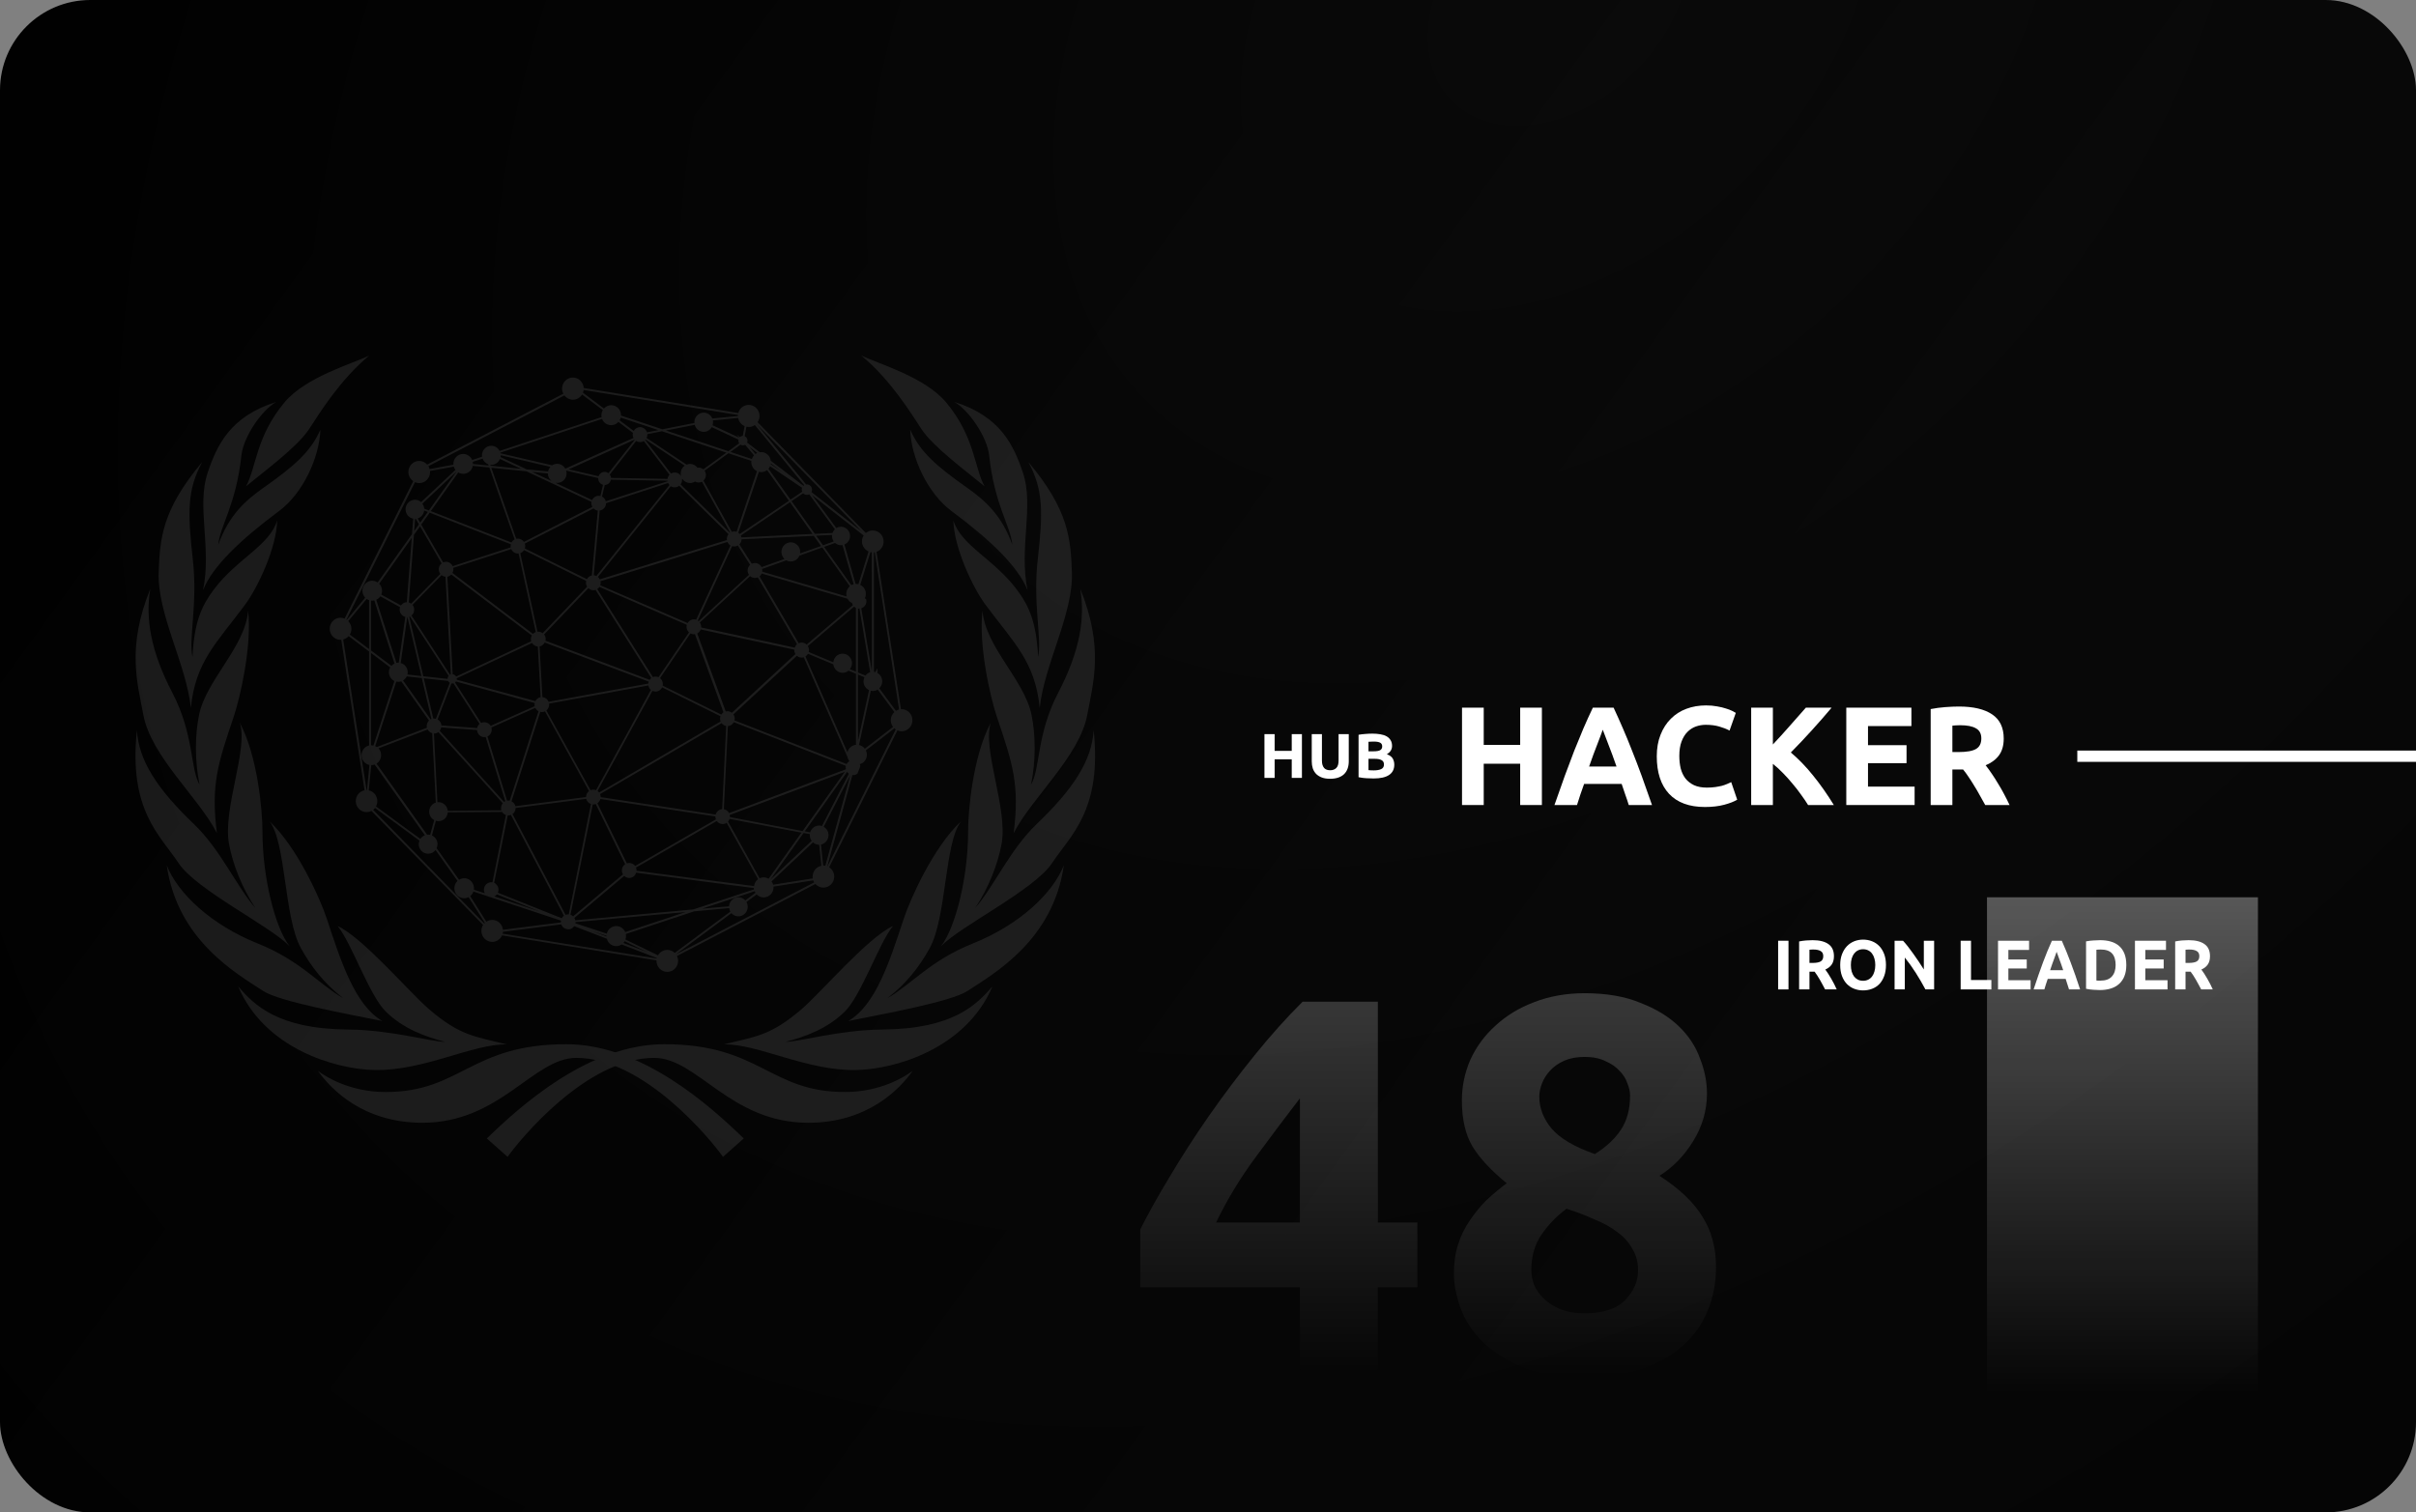 <svg width="856" height="536" viewBox="0 0 856 536" fill="none" xmlns="http://www.w3.org/2000/svg">
<rect x="0" y="0" width="856" height="536" fill="#808080" stroke="none"/>
<g id="card_side_a">
<rect id="bg" width="856" height="536" rx="32" fill="black"/>
<g id="Group 179">
<path id="Line 2" d="M736 268H856" stroke="white" stroke-width="4"/>
<g id="HACKER">
<path d="M538.607 250.797H546.298V285.303H538.607V270.664H525.691V285.303H518V250.797H525.691V263.992H538.607V250.797Z" fill="white"/>
<path d="M577.079 285.303C576.717 284.108 576.306 282.88 575.846 281.618C575.419 280.357 574.992 279.095 574.565 277.834H561.254C560.827 279.095 560.383 280.357 559.923 281.618C559.495 282.88 559.101 284.108 558.74 285.303H550.753C552.035 281.585 553.251 278.149 554.401 274.996C555.552 271.842 556.669 268.871 557.754 266.083C558.871 263.295 559.956 260.656 561.007 258.166C562.092 255.643 563.209 253.187 564.36 250.797H571.705C572.823 253.187 573.924 255.643 575.008 258.166C576.093 260.656 577.177 263.295 578.262 266.083C579.379 268.871 580.513 271.842 581.664 274.996C582.814 278.149 584.03 281.585 585.312 285.303H577.079ZM567.86 258.614C567.696 259.112 567.449 259.793 567.12 260.656C566.792 261.519 566.414 262.515 565.986 263.643C565.559 264.772 565.083 266.017 564.557 267.378C564.064 268.739 563.554 270.166 563.029 271.66H572.74C572.215 270.166 571.705 268.739 571.212 267.378C570.719 266.017 570.243 264.772 569.783 263.643C569.355 262.515 568.977 261.519 568.649 260.656C568.32 259.793 568.057 259.112 567.86 258.614Z" fill="white"/>
<path d="M604.061 286C598.506 286 594.267 284.44 591.342 281.32C588.449 278.199 587.003 273.768 587.003 268.025C587.003 265.17 587.447 262.631 588.334 260.407C589.222 258.149 590.438 256.257 591.983 254.73C593.527 253.17 595.368 251.992 597.504 251.195C599.64 250.398 601.957 250 604.455 250C605.901 250 607.216 250.116 608.399 250.349C609.582 250.548 610.618 250.797 611.505 251.095C612.392 251.361 613.132 251.643 613.723 251.942C614.315 252.241 614.742 252.473 615.005 252.639L612.787 258.913C611.735 258.349 610.503 257.867 609.089 257.469C607.709 257.071 606.131 256.871 604.357 256.871C603.173 256.871 602.007 257.071 600.856 257.469C599.739 257.867 598.737 258.515 597.849 259.411C596.995 260.274 596.304 261.402 595.779 262.797C595.253 264.191 594.99 265.884 594.99 267.876C594.99 269.469 595.154 270.963 595.483 272.357C595.844 273.718 596.403 274.896 597.159 275.892C597.948 276.888 598.967 277.685 600.215 278.282C601.464 278.846 602.976 279.129 604.751 279.129C605.868 279.129 606.871 279.062 607.758 278.929C608.646 278.797 609.434 278.647 610.125 278.481C610.815 278.282 611.423 278.066 611.949 277.834C612.475 277.602 612.951 277.386 613.378 277.187L615.498 283.411C614.414 284.075 612.885 284.672 610.913 285.203C608.941 285.734 606.657 286 604.061 286Z" fill="white"/>
<path d="M640.613 285.303C639.923 284.174 639.101 282.963 638.148 281.668C637.228 280.34 636.209 279.029 635.091 277.734C634.007 276.407 632.873 275.145 631.69 273.95C630.507 272.722 629.324 271.643 628.14 270.714V285.303H620.45V250.797H628.14V263.842C630.145 261.718 632.15 259.51 634.155 257.22C636.193 254.896 638.082 252.755 639.824 250.797H648.945C646.611 253.585 644.261 256.274 641.895 258.863C639.561 261.452 637.096 264.058 634.5 266.68C637.228 268.971 639.857 271.693 642.388 274.846C644.951 278 647.4 281.485 649.733 285.303H640.613Z" fill="white"/>
<path d="M654.15 285.303V250.797H677.222V257.32H661.841V264.091H675.497V270.465H661.841V278.78H678.356V285.303H654.15Z" fill="white"/>
<path d="M694.055 250.398C699.182 250.398 703.11 251.328 705.838 253.187C708.565 255.012 709.929 257.867 709.929 261.751C709.929 264.174 709.371 266.149 708.253 267.676C707.169 269.17 705.591 270.349 703.521 271.212C704.211 272.075 704.934 273.071 705.69 274.199C706.446 275.295 707.185 276.456 707.908 277.685C708.664 278.88 709.387 280.141 710.077 281.469C710.768 282.763 711.408 284.041 712 285.303H703.373C702.748 284.174 702.107 283.029 701.45 281.867C700.826 280.705 700.168 279.577 699.478 278.481C698.821 277.386 698.163 276.357 697.506 275.394C696.849 274.398 696.191 273.502 695.534 272.705H691.738V285.303H684.047V251.295C685.724 250.963 687.449 250.73 689.224 250.598C691.031 250.465 692.642 250.398 694.055 250.398ZM694.499 257.021C693.94 257.021 693.431 257.037 692.971 257.071C692.543 257.104 692.132 257.137 691.738 257.17V266.531H693.907C696.799 266.531 698.87 266.166 700.119 265.436C701.368 264.705 701.992 263.461 701.992 261.701C701.992 260.008 701.351 258.813 700.07 258.116C698.821 257.386 696.964 257.021 694.499 257.021Z" fill="white"/>
</g>
<g id="HUB">
<path d="M457.67 260.179H461.279V275.687H457.67V269.108H451.609V275.687H448V260.179H451.609V266.109H457.67V260.179Z" fill="white"/>
<path d="M471.258 276C470.133 276 469.161 275.851 468.344 275.552C467.526 275.239 466.848 274.814 466.308 274.277C465.783 273.725 465.39 273.076 465.128 272.33C464.881 271.569 464.758 270.734 464.758 269.824V260.179H468.367V269.533C468.367 270.159 468.436 270.697 468.575 271.144C468.729 271.577 468.93 271.935 469.176 272.218C469.439 272.487 469.747 272.681 470.102 272.8C470.472 272.919 470.873 272.979 471.305 272.979C472.184 272.979 472.893 272.718 473.433 272.196C473.988 271.674 474.266 270.786 474.266 269.533V260.179H477.875V269.824C477.875 270.734 477.744 271.569 477.482 272.33C477.219 273.091 476.818 273.747 476.279 274.299C475.739 274.836 475.052 275.254 474.22 275.552C473.387 275.851 472.4 276 471.258 276Z" fill="white"/>
<path d="M486.69 275.888C485.811 275.888 484.931 275.858 484.052 275.799C483.189 275.754 482.286 275.634 481.346 275.441V260.403C482.086 260.269 482.896 260.172 483.775 260.112C484.654 260.037 485.471 260 486.227 260C487.245 260 488.178 260.075 489.026 260.224C489.89 260.358 490.63 260.597 491.247 260.94C491.864 261.283 492.342 261.738 492.681 262.305C493.036 262.857 493.213 263.543 493.213 264.364C493.213 265.602 492.597 266.579 491.363 267.295C492.381 267.668 493.075 268.175 493.445 268.817C493.815 269.458 494 270.182 494 270.987C494 272.614 493.383 273.837 492.149 274.657C490.931 275.478 489.111 275.888 486.69 275.888ZM484.862 268.929V272.934C485.124 272.964 485.41 272.986 485.718 273.001C486.026 273.016 486.366 273.024 486.736 273.024C487.815 273.024 488.687 272.875 489.35 272.576C490.013 272.278 490.345 271.726 490.345 270.92C490.345 270.204 490.067 269.697 489.512 269.399C488.957 269.085 488.162 268.929 487.129 268.929H484.862ZM484.862 266.266H486.62C487.731 266.266 488.525 266.131 489.003 265.863C489.481 265.579 489.72 265.132 489.72 264.52C489.72 263.894 489.473 263.454 488.98 263.2C488.486 262.946 487.762 262.82 486.805 262.82C486.497 262.82 486.165 262.827 485.811 262.842C485.456 262.842 485.14 262.857 484.862 262.887V266.266Z" fill="white"/>
</g>
</g>
<g id="Group 2">
<rect id="Rectangle 5" x="704" y="318" width="96" height="176" fill="url(#paint0_linear)"/>
<g id="IRON LEADER">
<path d="M630 333.398H633.666V350.651H630V333.398Z" fill="white"/>
<path d="M642.206 333.199C644.65 333.199 646.522 333.664 647.822 334.593C649.122 335.506 649.773 336.934 649.773 338.876C649.773 340.087 649.506 341.075 648.974 341.838C648.457 342.585 647.705 343.174 646.718 343.606C647.047 344.037 647.391 344.535 647.752 345.1C648.112 345.647 648.464 346.228 648.809 346.842C649.169 347.44 649.514 348.071 649.843 348.734C650.172 349.382 650.478 350.021 650.76 350.651H646.647C646.35 350.087 646.044 349.515 645.731 348.934C645.433 348.353 645.12 347.788 644.791 347.241C644.477 346.693 644.164 346.178 643.851 345.697C643.537 345.199 643.224 344.751 642.911 344.353H641.101V350.651H637.435V333.647C638.234 333.481 639.057 333.365 639.903 333.299C640.764 333.232 641.532 333.199 642.206 333.199ZM642.417 336.51C642.151 336.51 641.908 336.519 641.689 336.535C641.485 336.552 641.289 336.568 641.101 336.585V341.266H642.135C643.514 341.266 644.501 341.083 645.096 340.718C645.692 340.353 645.989 339.73 645.989 338.851C645.989 338.004 645.684 337.407 645.073 337.058C644.477 336.693 643.592 336.51 642.417 336.51Z" fill="white"/>
<path d="M655.775 342.012C655.775 342.859 655.869 343.622 656.057 344.303C656.26 344.983 656.542 345.573 656.903 346.071C657.279 346.552 657.733 346.925 658.266 347.191C658.798 347.456 659.409 347.589 660.099 347.589C660.772 347.589 661.375 347.456 661.908 347.191C662.456 346.925 662.911 346.552 663.271 346.071C663.647 345.573 663.929 344.983 664.117 344.303C664.321 343.622 664.423 342.859 664.423 342.012C664.423 341.166 664.321 340.402 664.117 339.722C663.929 339.025 663.647 338.436 663.271 337.954C662.911 337.456 662.456 337.075 661.908 336.809C661.375 336.544 660.772 336.411 660.099 336.411C659.409 336.411 658.798 336.552 658.266 336.834C657.733 337.1 657.279 337.481 656.903 337.979C656.542 338.461 656.26 339.05 656.057 339.747C655.869 340.427 655.775 341.183 655.775 342.012ZM668.206 342.012C668.206 343.49 667.994 344.793 667.571 345.921C667.164 347.033 666.6 347.971 665.88 348.734C665.159 349.481 664.297 350.046 663.295 350.427C662.308 350.809 661.242 351 660.099 351C658.986 351 657.937 350.809 656.95 350.427C655.963 350.046 655.101 349.481 654.365 348.734C653.628 347.971 653.049 347.033 652.626 345.921C652.203 344.793 651.991 343.49 651.991 342.012C651.991 340.535 652.211 339.241 652.649 338.129C653.088 337 653.675 336.054 654.412 335.29C655.164 334.527 656.025 333.954 656.997 333.573C657.984 333.191 659.018 333 660.099 333C661.211 333 662.261 333.191 663.248 333.573C664.235 333.954 665.096 334.527 665.833 335.29C666.569 336.054 667.149 337 667.571 338.129C667.994 339.241 668.206 340.535 668.206 342.012Z" fill="white"/>
<path d="M682.189 350.651C681.139 348.676 680.004 346.726 678.782 344.801C677.56 342.876 676.259 341.058 674.881 339.349V350.651H671.262V333.398H674.246C674.763 333.946 675.335 334.618 675.962 335.415C676.588 336.212 677.223 337.066 677.865 337.979C678.523 338.876 679.173 339.813 679.816 340.793C680.458 341.755 681.061 342.685 681.625 343.581V333.398H685.268V350.651H682.189Z" fill="white"/>
<path d="M705.55 347.315V350.651H694.67V333.398H698.335V347.315H705.55Z" fill="white"/>
<path d="M707.911 350.651V333.398H718.909V336.66H711.577V340.046H718.086V343.232H711.577V347.39H719.449V350.651H707.911Z" fill="white"/>
<path d="M733.066 350.651C732.894 350.054 732.698 349.44 732.478 348.809C732.275 348.178 732.071 347.548 731.867 346.917H725.523C725.319 347.548 725.107 348.178 724.888 348.809C724.684 349.44 724.496 350.054 724.324 350.651H720.517C721.128 348.793 721.708 347.075 722.256 345.498C722.804 343.921 723.337 342.436 723.854 341.041C724.387 339.647 724.904 338.328 725.405 337.083C725.922 335.822 726.455 334.593 727.003 333.398H730.504C731.037 334.593 731.562 335.822 732.079 337.083C732.596 338.328 733.113 339.647 733.63 341.041C734.163 342.436 734.703 343.921 735.251 345.498C735.8 347.075 736.379 348.793 736.99 350.651H733.066ZM728.672 337.307C728.593 337.556 728.476 337.896 728.319 338.328C728.162 338.759 727.982 339.257 727.779 339.822C727.575 340.386 727.348 341.008 727.097 341.689C726.862 342.369 726.619 343.083 726.369 343.83H730.998C730.747 343.083 730.504 342.369 730.269 341.689C730.034 341.008 729.807 340.386 729.588 339.822C729.384 339.257 729.204 338.759 729.047 338.328C728.891 337.896 728.765 337.556 728.672 337.307Z" fill="white"/>
<path d="M742.764 347.49C742.937 347.506 743.132 347.523 743.352 347.539C743.587 347.539 743.861 347.539 744.174 347.539C746.007 347.539 747.362 347.05 748.24 346.071C749.133 345.091 749.579 343.739 749.579 342.012C749.579 340.203 749.156 338.834 748.31 337.905C747.464 336.975 746.125 336.51 744.292 336.51C744.041 336.51 743.783 336.519 743.516 336.535C743.25 336.535 742.999 336.552 742.764 336.585V347.49ZM753.363 342.012C753.363 343.506 753.143 344.809 752.705 345.921C752.266 347.033 751.639 347.954 750.825 348.685C750.026 349.415 749.046 349.963 747.887 350.328C746.728 350.693 745.428 350.876 743.986 350.876C743.328 350.876 742.561 350.842 741.683 350.776C740.806 350.726 739.944 350.61 739.098 350.427V333.622C739.944 333.456 740.822 333.349 741.73 333.299C742.655 333.232 743.446 333.199 744.104 333.199C745.498 333.199 746.759 333.365 747.887 333.697C749.031 334.029 750.01 334.552 750.825 335.266C751.639 335.979 752.266 336.892 752.705 338.004C753.143 339.116 753.363 340.452 753.363 342.012Z" fill="white"/>
<path d="M756.425 350.651V333.398H767.422V336.66H760.091V340.046H766.6V343.232H760.091V347.39H767.963V350.651H756.425Z" fill="white"/>
<path d="M775.446 333.199C777.89 333.199 779.762 333.664 781.063 334.593C782.363 335.506 783.013 336.934 783.013 338.876C783.013 340.087 782.747 341.075 782.214 341.838C781.697 342.585 780.945 343.174 779.958 343.606C780.287 344.037 780.632 344.535 780.992 345.1C781.352 345.647 781.705 346.228 782.05 346.842C782.41 347.44 782.755 348.071 783.084 348.734C783.413 349.382 783.718 350.021 784 350.651H779.888C779.59 350.087 779.284 349.515 778.971 348.934C778.673 348.353 778.36 347.788 778.031 347.241C777.718 346.693 777.404 346.178 777.091 345.697C776.778 345.199 776.464 344.751 776.151 344.353H774.342V350.651H770.676V333.647C771.475 333.481 772.297 333.365 773.143 333.299C774.005 333.232 774.773 333.199 775.446 333.199ZM775.658 336.51C775.391 336.51 775.149 336.519 774.929 336.535C774.726 336.552 774.53 336.568 774.342 336.585V341.266H775.376C776.754 341.266 777.741 341.083 778.337 340.718C778.932 340.353 779.23 339.73 779.23 338.851C779.23 338.004 778.924 337.407 778.313 337.058C777.718 336.693 776.833 336.51 775.658 336.51Z" fill="white"/>
</g>
</g>
<g id="49">
<path d="M460.564 389.245C455.645 395.64 450.411 402.6 444.862 410.124C439.313 417.649 434.647 425.361 430.863 433.261H460.564V389.245ZM488.183 355.01V433.261H502.182V456.21H488.183V485.367H460.564V456.21H404V435.707C406.775 430.189 410.243 423.982 414.405 417.084C418.567 410.062 423.17 402.914 428.215 395.64C433.385 388.242 438.808 381.031 444.484 374.008C450.159 366.986 455.834 360.653 461.51 355.01H488.183Z" fill="url(#paint1_linear)"/>
<path d="M608 449.062C608 454.705 606.991 459.91 604.973 464.675C603.081 469.315 600.181 473.39 596.271 476.902C592.361 480.413 587.443 483.172 581.515 485.178C575.714 487.059 568.967 488 561.273 488C552.445 488 545.067 486.809 539.14 484.426C533.338 481.918 528.609 478.846 524.952 475.209C521.42 471.572 518.898 467.622 517.385 463.358C515.871 458.969 515.114 454.956 515.114 451.319C515.114 447.557 515.619 444.109 516.628 440.974C517.637 437.839 519.024 435.017 520.79 432.509C522.555 429.876 524.51 427.493 526.654 425.361C528.924 423.229 531.321 421.223 533.843 419.342C528.42 414.953 524.384 410.626 521.736 406.362C519.213 402.099 517.952 396.644 517.952 389.997C517.952 384.981 518.961 380.153 520.979 375.513C523.123 370.873 526.087 366.86 529.87 363.474C533.654 359.963 538.194 357.204 543.491 355.198C548.914 353.066 554.905 352 561.463 352C569.156 352 575.714 353.129 581.137 355.386C586.686 357.518 591.226 360.277 594.758 363.663C598.289 367.048 600.811 370.873 602.325 375.137C603.964 379.275 604.784 383.414 604.784 387.552C604.784 393.571 603.144 399.214 599.865 404.481C596.712 409.623 592.74 413.698 587.947 416.708C595.136 421.348 600.244 426.239 603.271 431.38C606.424 436.396 608 442.29 608 449.062ZM542.545 450.191C542.545 451.696 542.86 453.389 543.491 455.27C544.248 457.025 545.383 458.656 546.896 460.16C548.409 461.665 550.364 462.919 552.761 463.923C555.157 464.926 558.057 465.427 561.463 465.427C568.021 465.427 572.813 463.86 575.84 460.725C578.867 457.59 580.38 454.078 580.38 450.191C580.38 447.307 579.687 444.736 578.299 442.479C577.038 440.221 575.273 438.278 573.002 436.647C570.732 434.892 568.021 433.387 564.868 432.133C561.841 430.753 558.562 429.499 555.031 428.371C551.499 431.004 548.536 434.077 546.139 437.588C543.743 441.099 542.545 445.3 542.545 450.191ZM577.543 388.304C577.543 386.925 577.227 385.483 576.597 383.978C576.092 382.348 575.146 380.843 573.759 379.463C572.498 378.084 570.858 376.955 568.841 376.077C566.823 375.074 564.363 374.573 561.463 374.573C558.688 374.573 556.292 375.012 554.274 375.889C552.256 376.767 550.553 377.959 549.166 379.463C547.905 380.843 546.959 382.348 546.329 383.978C545.698 385.608 545.383 387.176 545.383 388.681C545.383 392.693 546.833 396.456 549.734 399.967C552.761 403.478 557.868 406.488 565.057 408.996C569.093 406.488 572.183 403.603 574.327 400.343C576.471 397.083 577.543 393.07 577.543 388.304Z" fill="url(#paint2_linear)"/>
</g>
<g id="Vector">
<path d="M319.438 251.341C319.352 251.341 319.295 251.341 319.209 251.37L310.548 195.565C312.063 195.01 313.063 193.55 313.063 191.914C313.063 189.753 311.348 188.001 309.233 188.001C308.347 188.001 307.489 188.322 306.774 188.906L268.411 149.629C268.869 148.957 269.097 148.198 269.097 147.41C269.097 145.249 267.382 143.497 265.267 143.497C263.523 143.497 262.037 144.665 261.579 146.388L206.808 137.51C206.693 135.466 205.007 133.801 202.977 133.801C200.862 133.801 199.146 135.554 199.146 137.714C199.146 138.328 199.289 138.941 199.604 139.525L151.35 164.639C150.606 163.821 149.606 163.354 148.52 163.354C146.404 163.354 144.689 165.106 144.689 167.267C144.689 168.581 145.318 169.779 146.404 170.509L122.106 219.219C121.62 219.014 121.134 218.927 120.648 218.927C118.532 218.927 116.817 220.679 116.817 222.84C116.817 225.001 118.532 226.753 120.648 226.753C120.734 226.753 120.819 226.753 120.905 226.724L129.167 280.076C127.366 280.427 126.051 282.033 126.051 283.902C126.051 286.063 127.766 287.815 129.881 287.815C130.482 287.815 131.053 287.669 131.596 287.377L171.16 327.793C170.76 328.436 170.56 329.137 170.56 329.896C170.56 332.057 172.275 333.809 174.39 333.809C175.906 333.809 177.249 332.904 177.878 331.502L232.592 340.35C232.592 340.409 232.592 340.467 232.592 340.526C232.592 342.687 234.308 344.439 236.423 344.439C238.538 344.439 240.254 342.687 240.254 340.526C240.254 339.942 240.111 339.357 239.853 338.803L288.908 313.28C289.651 314.097 290.652 314.565 291.738 314.565C293.853 314.565 295.568 312.812 295.568 310.651C295.568 309.308 294.882 308.082 293.768 307.352L317.952 258.846C318.438 259.051 318.924 259.168 319.438 259.168C321.554 259.168 323.269 257.415 323.269 255.254C323.297 253.093 321.554 251.341 319.438 251.341ZM287.964 311.323L273.929 313.542C273.814 313.134 273.614 312.725 273.357 312.374L288.05 298.532C288.651 299.087 289.422 299.379 290.251 299.379L291.023 306.855C289.222 307.206 287.936 308.783 287.936 310.681C287.879 310.856 287.907 311.06 287.964 311.323ZM220.872 334.189C221.044 334.013 221.186 333.809 221.329 333.575L228.962 337.284L220.872 334.189ZM123.535 225.439L130.767 230.9V264.19C130.139 264.336 129.567 264.658 129.109 265.125C127.766 266.497 127.766 268.746 129.109 270.148C129.595 270.644 130.196 270.965 130.882 271.111L130.024 280.018C129.996 280.018 129.938 280.018 129.91 280.018H129.881L121.591 226.636C122.334 226.432 123.021 226.023 123.535 225.439ZM152.35 166.917L160.783 165.369C160.898 165.778 161.098 166.158 161.355 166.537L149.206 177.955C148.605 177.401 147.834 177.109 147.005 177.109C145.175 177.109 143.689 178.627 143.689 180.496C143.689 182.131 144.861 183.533 146.404 183.825L145.975 189.286L133.798 206.428C132.425 205.493 130.596 205.639 129.424 206.866C128.08 208.238 128.08 210.458 129.395 211.83L122.878 219.686C122.82 219.657 122.792 219.627 122.735 219.598L147.033 170.888C147.519 171.122 148.034 171.21 148.548 171.21C150.664 171.21 152.379 169.458 152.379 167.297C152.379 167.151 152.379 167.034 152.35 166.917ZM139.772 235.163C139.372 235.338 139 235.63 138.686 235.981L131.454 230.52V212.852C131.854 212.911 132.254 212.882 132.626 212.794L139.772 235.163ZM167.501 163.675L170.989 162.537C171.332 163.471 172.075 164.201 172.99 164.552L173.133 164.99L167.558 164.435C167.558 164.172 167.558 163.909 167.501 163.675ZM186.597 166.333L177.335 161.982C177.392 161.748 177.392 161.544 177.392 161.339L195.03 165.457C194.601 165.924 194.315 166.479 194.201 167.092L186.597 166.333ZM284.22 174.276L280.075 177.079L272.271 166.128C272.499 165.866 272.699 165.544 272.842 165.223L284.191 172.874C284.105 173.108 284.048 173.312 284.048 173.546C284.077 173.78 284.134 174.042 284.22 174.276ZM177.621 287.173L158.639 287.348C158.468 285.625 157.067 284.282 155.352 284.282C155.238 284.282 155.095 284.282 154.98 284.311L153.751 259.956C153.78 259.956 153.78 259.956 153.808 259.956C154.351 259.956 154.866 259.781 155.323 259.46L178.135 284.661C177.735 285.129 177.535 285.742 177.535 286.355C177.506 286.647 177.535 286.91 177.621 287.173ZM229.334 153.863L234.536 152.841L257.348 160.405L249.201 166.333C248.744 165.924 248.144 165.72 247.543 165.72C247.4 165.72 247.257 165.72 247.114 165.749C246.486 164.902 245.514 164.406 244.484 164.406C244.056 164.406 243.655 164.493 243.255 164.668L229.076 155.207C229.248 154.827 229.362 154.448 229.362 154.039C229.362 153.98 229.362 153.922 229.334 153.863ZM295.426 191.885L291.595 193.258L289.165 189.841L294.797 189.578C294.768 189.724 294.768 189.841 294.768 189.958C294.768 190.659 294.997 191.33 295.426 191.885ZM299.742 272.63L258.32 288.166C257.949 287.436 257.263 286.939 256.462 286.793L257.892 257.328C258.778 257.269 259.578 256.744 259.978 255.926L299.714 271.403C299.656 271.608 299.628 271.841 299.628 272.017C299.685 272.221 299.685 272.425 299.742 272.63ZM209.866 179.649L185.625 192.06C185.139 191.33 184.339 190.892 183.481 190.892C183.309 190.892 183.109 190.921 182.909 190.951L174.076 165.778L186.511 167.034L209.552 177.839C209.523 178.014 209.495 178.189 209.495 178.335C209.523 178.802 209.638 179.24 209.866 179.649ZM188.512 167.238L194.115 167.793C194.115 168.874 194.63 169.837 195.402 170.45L188.512 167.238ZM200.576 166.771L211.953 169.428C211.953 169.487 211.953 169.516 211.953 169.574C211.953 170.626 212.639 171.531 213.64 171.823L212.725 175.795C212.525 175.736 212.325 175.707 212.153 175.707C211.124 175.707 210.238 176.291 209.809 177.225L196.774 171.093C196.974 171.122 197.202 171.151 197.431 171.151C199.261 171.151 200.747 169.633 200.747 167.764C200.747 167.443 200.69 167.092 200.576 166.771ZM299.971 211.392L270.041 202.602C270.069 202.456 270.069 202.31 270.069 202.194C270.069 202.018 270.041 201.843 270.012 201.639L278.617 198.572C279.131 198.864 279.646 198.981 280.189 198.981C281.533 198.981 282.705 198.164 283.248 196.908L291.338 194.017L301.114 207.771C301.057 207.83 300.971 207.888 300.914 207.946C299.999 208.881 299.656 210.195 299.971 211.392ZM158.754 241.325C158.897 241.588 159.097 241.821 159.354 241.996L154.437 254.729C154.208 254.67 154.008 254.641 153.808 254.641C153.694 254.641 153.608 254.641 153.522 254.67L150.149 240.39L158.754 241.325ZM159.897 203.595L188.426 225.205C188.198 225.614 188.083 226.052 188.083 226.49C188.083 226.753 188.112 227.016 188.198 227.278L161.612 239.777C161.355 239.31 160.898 239.018 160.383 238.959L158.496 204.384C159.039 204.267 159.525 203.975 159.897 203.595ZM214.269 171.881C215.326 171.852 216.241 171.064 216.441 170.012L236.48 170.363C236.48 170.421 236.509 170.509 236.509 170.567L214.612 177.663C214.44 176.933 213.954 176.32 213.297 175.97L214.269 171.881ZM189.455 250.261L173.847 257.24C173.39 256.452 172.532 255.955 171.618 255.955C171.217 255.955 170.846 256.043 170.474 256.247L161.241 241.88C161.355 241.792 161.441 241.675 161.527 241.529L189.455 249.151C189.398 249.355 189.398 249.531 189.398 249.706C189.37 249.881 189.398 250.056 189.455 250.261ZM161.812 240.39L188.512 227.862C188.941 228.593 189.713 229.06 190.542 229.118L191.542 247.049V247.078C190.742 247.224 190.056 247.749 189.684 248.479L161.812 240.887C161.841 240.77 161.841 240.653 161.841 240.566C161.812 240.507 161.812 240.449 161.812 240.39ZM257.577 191.389L212.525 205.318C212.353 204.997 212.125 204.705 211.839 204.471L237.652 172.319C238.567 172.903 239.796 172.845 240.654 172.144L258.12 189.315C257.72 189.782 257.52 190.396 257.52 191.009C257.548 191.126 257.577 191.272 257.577 191.389ZM193 227.716L229.848 241.558C229.762 241.792 229.705 242.026 229.705 242.259L194.372 248.713C194.001 247.779 193.143 247.136 192.171 247.049L191.171 229.089C191.971 228.943 192.629 228.417 193 227.716ZM244.113 224.125L233.307 240.011C232.964 239.865 232.621 239.777 232.278 239.777C231.964 239.777 231.621 239.835 231.335 239.982L211.61 208.764C211.924 208.56 212.182 208.297 212.382 208.005L243.112 221.321L243.341 221.438C243.284 221.672 243.227 221.905 243.227 222.168C243.255 222.898 243.57 223.599 244.113 224.125ZM211.01 209.056L230.763 240.303C230.534 240.478 230.306 240.712 230.163 240.945L193.258 227.074C193.315 226.87 193.343 226.665 193.343 226.49C193.343 225.906 193.143 225.322 192.772 224.855L208.466 208.443C209.094 209.085 210.038 209.377 211.01 209.056ZM255.547 253.239L250.888 250.932L234.794 242.989C234.851 242.785 234.851 242.61 234.851 242.435C234.851 241.617 234.479 240.828 233.85 240.332L244.627 224.475C245.142 224.738 245.685 224.855 246.228 224.738L256.319 252.422C256.033 252.655 255.776 252.918 255.547 253.239ZM211.296 204.121C210.981 203.975 210.667 203.887 210.352 203.858L212.468 180.934C213.754 180.759 214.726 179.649 214.726 178.335L236.709 171.181C236.823 171.443 236.995 171.677 237.195 171.881L211.296 204.121ZM231.163 244.829C231.535 245.004 231.906 245.092 232.278 245.092C233.279 245.092 234.165 244.508 234.594 243.603L255.262 253.823C255.176 254.086 255.119 254.378 255.119 254.67C255.119 255.021 255.176 255.371 255.319 255.692L212.268 280.865C212.125 280.661 211.924 280.485 211.724 280.31L231.163 244.829ZM257.72 252.042C257.52 252.042 257.32 252.071 257.12 252.13L247.029 224.504C247.6 224.212 248.029 223.687 248.258 223.073L281.418 230.228C281.418 230.286 281.418 230.345 281.418 230.403C281.418 230.9 281.561 231.367 281.818 231.805L259.292 252.626C258.835 252.247 258.292 252.042 257.72 252.042ZM246.657 219.627C245.456 219.219 244.227 219.773 243.627 220.825L212.668 207.421C212.753 207.129 212.811 206.837 212.811 206.545C212.811 206.34 212.782 206.136 212.725 205.99L257.749 192.06C257.977 192.586 258.32 193.024 258.806 193.316L246.657 219.627ZM185.654 194.951L207.694 205.873C207.637 206.107 207.608 206.311 207.608 206.545C207.608 207.041 207.751 207.508 208.008 207.946L192.257 224.417C191.8 224.066 191.256 223.862 190.685 223.862C190.599 223.862 190.513 223.862 190.427 223.891L184.339 196.061C184.91 195.827 185.368 195.448 185.654 194.951ZM155.037 254.962L159.954 242.201C160.212 242.23 160.44 242.23 160.64 242.142L169.474 255.838L169.931 256.539C169.474 256.919 169.188 257.445 169.073 258.029L156.381 257.094C156.352 256.247 155.838 255.4 155.037 254.962ZM194.572 249.706C194.572 249.589 194.572 249.472 194.544 249.356L229.734 242.931C229.848 243.544 230.134 244.099 230.62 244.508L211.181 280.047C210.552 279.784 209.866 279.784 209.237 280.047L193.601 251.808C194.201 251.254 194.572 250.494 194.572 249.706ZM281.59 229.527L248.429 222.372C248.429 222.314 248.429 222.226 248.429 222.139C248.429 221.584 248.258 221.088 247.943 220.62L265.753 204.179C266.496 204.822 267.554 205.026 268.497 204.588L282.39 228.271C282.047 228.622 281.761 229.031 281.59 229.527ZM211.81 180.963L209.695 203.946C208.951 204.092 208.294 204.588 207.951 205.26L185.939 194.367C186.025 194.075 186.082 193.812 186.082 193.52C186.082 193.228 186.025 192.907 185.939 192.644L210.295 180.204C210.695 180.613 211.238 180.876 211.81 180.963ZM144.117 239.719L149.434 240.303L152.865 254.816C152.779 254.846 152.665 254.904 152.579 254.962L142.802 241.15C143.374 240.799 143.831 240.303 144.117 239.719ZM264.895 202.194C264.895 202.748 265.067 203.245 265.381 203.712L247.543 220.153C247.457 220.065 247.343 220.007 247.229 219.919L259.407 193.55C260.121 193.783 260.807 193.666 261.408 193.316L265.781 200.179C265.21 200.675 264.895 201.405 264.895 202.194ZM258.635 188.848L241.14 171.677C241.483 171.21 241.654 170.684 241.654 170.1C241.654 169.983 241.654 169.896 241.626 169.779L241.769 169.75C242.398 170.655 243.398 171.181 244.484 171.181C245.113 171.181 245.742 171.005 246.257 170.655C247 171.093 247.943 171.151 248.715 170.713L258.721 188.79C258.692 188.819 258.663 188.848 258.635 188.848ZM241.168 167.793C241.168 168.143 241.226 168.465 241.34 168.786C240.883 167.968 240.025 167.443 239.082 167.443C238.624 167.443 238.167 167.559 237.738 167.822L228.59 155.908C228.648 155.849 228.676 155.82 228.733 155.762L242.598 165.019C241.712 165.632 241.168 166.683 241.168 167.793ZM228.104 156.316L237.224 168.231C236.823 168.64 236.595 169.166 236.509 169.72L216.498 169.37C216.47 168.932 216.298 168.523 216.041 168.173L225.389 156.287C226.218 156.813 227.275 156.813 228.104 156.316ZM146.747 216.065C146.747 215.451 146.547 214.838 146.147 214.371L156.438 203.829C156.867 204.15 157.324 204.355 157.839 204.384L159.726 238.989C159.611 239.018 159.525 239.047 159.44 239.105L145.775 218.138C146.404 217.642 146.747 216.882 146.747 216.065ZM158.582 240.595L149.978 239.66L145.004 218.605C145.089 218.576 145.175 218.547 145.261 218.488L158.982 239.543C158.696 239.835 158.582 240.186 158.582 240.595ZM144.346 239.047C144.403 238.784 144.46 238.521 144.46 238.259C144.46 236.711 143.431 235.338 141.973 234.988L144.289 218.751C144.317 218.751 144.346 218.751 144.375 218.751L149.32 239.602L144.346 239.047ZM156.324 257.795L169.016 258.729C169.102 260.131 170.217 261.241 171.618 261.241C171.76 261.241 171.903 261.212 172.075 261.182L179.021 283.931C178.879 283.99 178.736 284.077 178.593 284.194L155.781 258.992C156.067 258.642 156.238 258.262 156.324 257.795ZM174.219 258.583C174.219 258.35 174.19 258.087 174.105 257.824L189.656 250.874C189.913 251.4 190.313 251.809 190.799 252.071L180.594 283.756C180.422 283.727 180.251 283.698 180.108 283.698C179.965 283.698 179.822 283.727 179.65 283.756L172.704 261.007C173.619 260.569 174.219 259.635 174.219 258.583ZM191.428 252.276C191.628 252.334 191.8 252.363 192 252.363C192.371 252.363 192.743 252.276 193.086 252.101L208.694 280.339C208.037 280.836 207.637 281.624 207.637 282.471L182.623 285.713C182.423 284.953 181.909 284.311 181.223 283.99L191.428 252.276ZM212.811 282.5C212.811 282.471 212.811 282.471 212.811 282.442C212.811 282.091 212.753 281.77 212.611 281.42L255.662 256.276C256.062 256.802 256.634 257.182 257.291 257.299L255.862 286.764C254.776 286.851 253.861 287.611 253.546 288.691L212.811 282.5ZM283.448 196.149C283.476 195.944 283.505 195.769 283.505 195.594C283.505 193.725 282.018 192.206 280.189 192.206C278.359 192.206 276.873 193.725 276.873 195.594C276.873 196.557 277.273 197.463 277.959 198.105L269.812 200.996C269.383 200.091 268.469 199.536 267.497 199.536C267.096 199.536 266.725 199.624 266.353 199.799L261.951 192.907C262.437 192.44 262.723 191.797 262.751 191.126L288.336 189.899L290.909 193.52L283.448 196.149ZM215.584 167.705C215.183 167.413 214.697 167.238 214.211 167.238C213.268 167.238 212.41 167.851 212.067 168.786L201.519 166.333L224.817 155.82C224.846 155.849 224.846 155.878 224.874 155.878L215.584 167.705ZM183.481 196.178C183.567 196.178 183.652 196.178 183.738 196.149L189.827 223.979C189.456 224.125 189.112 224.329 188.827 224.65L160.297 203.04C160.526 202.632 160.64 202.194 160.64 201.726C160.64 201.58 160.612 201.405 160.583 201.259L181.137 194.601C181.566 195.565 182.48 196.178 183.481 196.178ZM222.959 305.833C222.673 305.833 222.387 305.891 222.101 305.979L211.667 284.661C212.182 284.311 212.553 283.785 212.725 283.172L253.461 289.334C253.461 289.363 253.461 289.363 253.461 289.392C253.461 289.742 253.518 290.064 253.661 290.385L225.046 306.884C224.531 306.242 223.759 305.833 222.959 305.833ZM282.99 227.979L269.097 204.296C269.44 204.033 269.698 203.654 269.869 203.245L300.285 212.181C300.457 212.502 300.657 212.765 300.857 212.998C301.143 213.29 301.486 213.524 301.886 213.699C301.972 213.991 302.058 214.225 302.201 214.459L285.792 228.447C285.306 227.979 284.677 227.716 284.02 227.716C283.677 227.746 283.333 227.804 282.99 227.979ZM262.694 190.454C262.637 190.221 262.58 189.987 262.465 189.782L279.903 177.985L287.907 189.228L262.694 190.454ZM229.219 153.221C228.876 152.141 227.876 151.381 226.761 151.381C225.846 151.381 224.988 151.907 224.531 152.725L219.528 148.957C219.7 148.636 219.843 148.315 219.929 147.994L233.279 152.433L229.219 153.221ZM180.937 193.988L160.383 200.646C159.954 199.711 159.039 199.098 158.039 199.098C157.696 199.098 157.353 199.186 157.01 199.332L149.234 185.899L152.236 181.693L180.994 192.878C180.937 193.112 180.908 193.316 180.908 193.52C180.908 193.666 180.908 193.842 180.937 193.988ZM155.723 200.587L155.609 200.879C155.495 201.171 155.466 201.463 155.466 201.755C155.466 202.34 155.666 202.894 156.009 203.391L145.69 213.933C145.432 213.729 145.146 213.582 144.832 213.524L146.662 189.549L148.834 186.512L156.467 199.682C156.152 199.916 155.895 200.237 155.723 200.587ZM144.146 213.436C143.631 213.436 143.145 213.582 142.717 213.904L142.488 214.108C142.345 214.254 142.202 214.4 142.059 214.575L135.084 210.721C135.627 209.407 135.341 207.859 134.341 206.866L145.89 190.629L144.146 213.436ZM134.112 265.212L151.521 258.525C151.864 259.168 152.436 259.664 153.122 259.839L154.408 284.428C153.008 284.866 152.064 286.18 152.064 287.669C152.064 288.925 152.75 290.064 153.837 290.648L152.407 295.875C152.15 295.817 151.921 295.787 151.721 295.787C151.578 295.787 151.464 295.787 151.321 295.817L133.397 270.615C133.655 270.469 133.855 270.294 134.026 270.118C135.341 268.775 135.37 266.614 134.112 265.212ZM210.009 285.099C210.381 285.129 210.724 285.099 211.067 284.953L221.501 306.271C220.758 306.768 220.329 307.585 220.329 308.461C220.329 308.958 220.472 309.454 220.729 309.863L203.063 324.756C202.805 324.493 202.462 324.289 202.119 324.172L210.009 285.099ZM258.606 289.567C258.606 289.509 258.606 289.45 258.606 289.421C258.606 289.246 258.578 289.042 258.52 288.837L299.313 273.535L284.363 294.532L273.185 292.4L258.606 289.567ZM283.962 295.087L272.328 311.44C271.785 311.119 271.184 310.943 270.555 310.943C270.069 310.943 269.583 311.06 269.126 311.265L257.949 291.173C258.177 290.911 258.378 290.56 258.492 290.21L283.962 295.087ZM299.971 270.79L260.236 255.313C260.293 255.079 260.321 254.875 260.321 254.7C260.321 254.174 260.15 253.648 259.835 253.181L282.333 232.418C282.99 233.002 283.934 233.207 284.791 232.944L299.399 266.264L300.228 268.191C300.314 268.658 300.514 269.096 300.8 269.505L300.914 269.768C300.514 270.031 300.199 270.381 299.971 270.79ZM301.629 207.392L291.967 193.812L295.883 192.411C296.455 192.936 297.198 193.228 297.97 193.228C298.141 193.228 298.341 193.199 298.513 193.17L302.458 207.07C302.172 207.129 301.886 207.246 301.629 207.392ZM260.979 188.498C260.464 188.322 259.835 188.293 259.292 188.498L249.23 170.334C249.802 169.837 250.116 169.107 250.116 168.348C250.116 167.793 249.944 167.267 249.63 166.8L258.092 160.638L266.21 163.325C266.096 164.406 266.439 165.486 267.182 166.245C267.468 166.537 267.811 166.8 268.211 166.975L260.979 188.498ZM167.501 165.106L173.39 165.69L182.337 191.155C181.852 191.389 181.48 191.797 181.223 192.265L152.636 181.139L162.356 167.443C163.699 168.26 165.471 168.027 166.586 166.888C167.044 166.421 167.387 165.807 167.501 165.106ZM146.747 188.206L147.09 183.884C147.148 183.884 147.233 183.884 147.29 183.854L148.434 185.84L146.747 188.206ZM147.977 183.738C149.206 183.358 150.121 182.277 150.292 180.934L151.578 181.431L148.863 185.227L147.977 183.738ZM134.77 211.334L141.745 215.189C141.716 215.247 141.716 215.305 141.688 215.364L141.63 215.656V215.685C141.602 215.802 141.602 215.919 141.602 216.065C141.602 216.415 141.659 216.736 141.802 217.058L141.945 217.35C142.316 218.021 142.917 218.459 143.603 218.635L141.287 234.842C141.03 234.813 140.773 234.842 140.458 234.929L133.312 212.56C133.712 212.385 134.055 212.152 134.369 211.83C134.484 211.714 134.627 211.538 134.77 211.334ZM140.401 241.558C140.658 241.617 140.887 241.646 141.116 241.646C141.459 241.646 141.83 241.588 142.173 241.471L152.007 255.371C151.779 255.605 151.578 255.868 151.435 256.189L151.321 256.481C151.235 256.773 151.178 257.036 151.178 257.299C151.178 257.503 151.207 257.707 151.264 257.912L133.512 264.745C133.312 264.599 133.14 264.512 132.94 264.424L140.401 241.558ZM176.048 316.959L191.171 323.004L175.162 317.689C175.505 317.514 175.82 317.28 176.048 316.959ZM176.62 315.295C176.62 314.243 175.991 313.309 175.077 312.871L179.879 288.983C179.936 288.983 180.022 288.983 180.079 288.983C180.394 288.983 180.708 288.925 181.022 288.808L199.804 324.523C199.489 324.756 199.203 325.048 199.032 325.428L176.391 316.375C176.563 316.054 176.62 315.674 176.62 315.295ZM182.681 286.355L207.694 283.114C207.922 283.96 208.551 284.661 209.38 284.953L201.519 324.055C201.147 323.997 200.747 324.085 200.376 324.231L181.594 288.516C182.28 288.02 182.681 287.231 182.681 286.355ZM276.959 167.151L273.042 164.522C273.071 164.406 273.071 164.318 273.1 164.201L276.959 167.151ZM262.094 189.257C261.951 189.082 261.779 188.936 261.579 188.79L268.869 167.209C269.898 167.472 270.956 167.238 271.785 166.596L279.531 177.488L262.094 189.257ZM266.382 162.683L258.806 160.171L262.38 157.572C262.866 157.893 263.494 157.893 264.009 157.631L267.154 161.368C266.811 161.719 266.553 162.157 266.382 162.683ZM249.344 153.046C250.516 153.046 251.602 152.403 252.174 151.381L261.636 155.791C261.608 155.908 261.608 156.024 261.608 156.141C261.608 156.492 261.722 156.813 261.922 157.105L258.063 159.908L235.937 152.579L246.142 150.564C246.543 152.024 247.858 153.046 249.344 153.046ZM173.847 165.048L173.733 164.727C173.847 164.727 173.962 164.756 174.076 164.756C175.42 164.756 176.62 163.909 177.135 162.653L184.624 166.158L173.847 165.048ZM151.95 180.905L150.292 180.262C150.235 179.62 150.035 179.007 149.635 178.51L161.755 167.121L151.95 180.905ZM214.897 331.882L209.952 329.983L214.869 331.619C214.897 331.706 214.897 331.794 214.897 331.882ZM221.158 310.418C221.644 310.885 222.273 311.148 222.93 311.148C224.074 311.148 225.074 310.389 225.389 309.279L267.096 314.711C267.096 314.886 267.125 315.032 267.154 315.207L245.657 322.303L203.835 326.158C203.777 325.837 203.663 325.574 203.491 325.311L221.158 310.418ZM225.532 308.607C225.532 308.578 225.532 308.52 225.532 308.461C225.532 308.111 225.474 307.79 225.332 307.468L253.947 290.969C254.433 291.641 255.204 292.049 256.033 292.049C256.548 292.049 257.034 291.903 257.463 291.611L268.611 311.586C268.411 311.732 268.268 311.849 268.154 311.966C267.611 312.52 267.268 313.25 267.182 314.039L225.532 308.607ZM287.593 297.978L272.928 311.79L284.706 295.203L286.935 295.612C286.935 295.7 286.907 295.817 286.907 295.933C286.907 296.693 287.135 297.394 287.593 297.978ZM300.257 266.643L285.363 232.652C285.735 232.418 286.049 232.097 286.278 231.688L295.254 235.426C295.454 237.12 296.855 238.434 298.541 238.434C299.285 238.434 300.028 238.171 300.628 237.675L303.287 238.784V263.957C302.486 264.044 301.715 264.395 301.171 264.979C300.714 265.417 300.4 266.001 300.257 266.643ZM301.858 235.046C301.858 233.177 300.371 231.659 298.541 231.659C296.826 231.659 295.426 232.973 295.254 234.725L286.535 231.075C286.592 230.841 286.621 230.608 286.621 230.403C286.621 229.907 286.478 229.41 286.192 228.972L302.601 214.984C302.801 215.159 303.03 215.335 303.258 215.451V238.054L301.086 237.149C301.6 236.536 301.858 235.806 301.858 235.046ZM294.968 188.906L288.708 189.198L280.446 177.605L284.563 174.802C284.906 175.181 285.363 175.386 285.878 175.386C286.164 175.386 286.449 175.327 286.707 175.181L295.797 187.563C295.426 187.943 295.14 188.41 294.968 188.906ZM154.694 300.606C154.894 300.139 155.009 299.671 155.009 299.175C155.009 297.832 154.237 296.634 153.036 296.079L154.437 290.881C154.752 290.969 155.037 291.027 155.352 291.027C157.096 291.027 158.525 289.684 158.639 287.903L177.907 287.757C178.221 288.253 178.678 288.633 179.25 288.837L174.476 312.696C174.333 312.666 174.19 312.666 174.047 312.666C172.904 312.666 171.875 313.455 171.56 314.594L171.475 314.944C171.446 315.061 171.446 315.178 171.446 315.324C171.446 315.528 171.475 315.762 171.56 316.025L171.646 316.346C171.675 316.434 171.703 316.521 171.76 316.58L167.901 315.295C168.044 314.185 167.701 313.075 166.929 312.287C165.786 311.119 164.014 310.914 162.641 311.79L154.694 300.606ZM303.973 239.047L306.288 240.011C306.06 240.478 305.945 240.974 305.945 241.471C305.945 242.814 306.717 244.011 307.918 244.566L303.973 262.701V239.047ZM303.973 238.346V215.656C304.173 215.685 304.345 215.714 304.516 215.685L308.318 238.229C307.632 238.434 307.06 238.872 306.631 239.427L303.973 238.346ZM308.918 238.054L305.145 215.568C306.231 215.218 306.974 214.225 306.974 213.028C306.974 212.852 306.946 212.677 306.917 212.502V212.444L306.431 212.006C307.06 210.633 306.803 209.027 305.774 207.976C305.488 207.684 305.174 207.45 304.773 207.275L308.404 195.652C308.575 195.681 308.718 195.711 308.89 195.74L308.918 238.054ZM267.668 160.901L265.524 158.361L268.326 160.522C268.097 160.609 267.868 160.755 267.668 160.901ZM218.985 149.658C219.043 149.629 219.071 149.571 219.1 149.512L224.245 153.396C224.188 153.63 224.159 153.834 224.159 154.039C224.159 154.448 224.245 154.856 224.445 155.207L200.404 166.041L200.204 165.982C199.604 164.96 198.546 164.376 197.403 164.376C196.774 164.376 196.145 164.552 195.602 164.902L177.278 160.638C177.249 160.58 177.249 160.492 177.22 160.434L213.297 148.461C213.468 148.899 213.725 149.308 214.04 149.629C215.441 151.031 217.642 151.031 218.985 149.658ZM131.454 231.396L138.257 236.536C137.943 237.061 137.8 237.645 137.8 238.259C137.8 239.602 138.572 240.799 139.744 241.354L132.311 264.22C132.025 264.161 131.768 264.132 131.511 264.132C131.482 264.132 131.454 264.132 131.454 264.132V231.396ZM215.898 329.224C215.441 329.691 215.126 330.276 214.983 330.889L203.863 327.209C203.892 327.063 203.92 326.917 203.92 326.8L242.912 323.238L221.53 330.334C221.358 329.925 221.101 329.545 220.815 329.253C220.157 328.582 219.3 328.202 218.356 328.202C217.413 328.202 216.555 328.553 215.898 329.224ZM248.715 322.04L267.382 315.85C267.468 316.054 267.554 316.229 267.668 316.404L264.066 319.12C263.437 318.39 262.551 318.01 261.608 318.01C259.864 318.01 258.406 319.412 258.292 321.194L248.715 322.04ZM287.05 294.999L285.134 294.619L300.142 273.535C300.314 273.798 300.543 274.032 300.771 274.207L291.223 292.75C290.88 292.634 290.566 292.575 290.223 292.575C288.765 292.575 287.479 293.568 287.05 294.999ZM302 274.674C302.086 274.674 302.172 274.703 302.286 274.703C302.801 274.703 303.287 274.528 303.744 274.236L303.773 274.207L303.801 274.148C304.116 273.389 304.43 272.571 304.802 271.579L304.831 271.52V271.462C304.802 271.257 304.716 271.053 304.602 270.849C305.174 270.673 305.688 270.381 306.117 269.972C307.175 268.892 307.432 267.315 306.774 265.942L316.894 258.116C317.037 258.262 317.208 258.408 317.38 258.496L293.196 307.001C293.167 307.001 293.139 306.972 293.11 306.972L302 274.674ZM315.608 255.254C315.608 256.101 315.893 256.919 316.408 257.62L306.403 265.358C306.288 265.212 306.203 265.096 306.088 264.979C305.631 264.512 305.031 264.19 304.345 264.044L308.518 244.8C308.775 244.858 309.033 244.888 309.261 244.888C309.862 244.888 310.462 244.712 310.977 244.391L316.894 252.363C316.065 253.093 315.608 254.145 315.608 255.254ZM304.144 207.041C303.887 206.983 303.63 206.954 303.344 206.954C303.287 206.954 303.201 206.954 303.144 206.954L299.17 192.966C300.371 192.469 301.171 191.272 301.171 189.958C301.171 188.147 299.742 186.687 297.97 186.687C297.398 186.687 296.826 186.833 296.312 187.154L287.736 175.473L306.003 189.782C305.602 190.425 305.402 191.126 305.402 191.856C305.402 193.404 306.346 194.835 307.746 195.448L304.144 207.041ZM305.374 188.381L287.507 174.393C287.65 174.13 287.707 173.838 287.707 173.546C287.707 172.436 286.764 171.531 285.62 171.706L268.04 150.272L305.374 188.381ZM284.648 172.173L273.1 163.296C272.985 162.507 272.671 161.807 272.128 161.252C271.356 160.463 270.241 160.084 269.155 160.259L264.695 156.842C264.809 156.608 264.838 156.375 264.838 156.141C264.838 155.47 264.438 154.886 263.838 154.623L264.466 151.235C264.752 151.294 265.01 151.323 265.267 151.323C266.039 151.323 266.811 151.089 267.439 150.622L284.934 171.94C284.849 171.998 284.734 172.086 284.648 172.173ZM263.18 154.477C262.808 154.477 262.437 154.623 262.151 154.886L260.922 153.922L261.922 155.119L252.46 150.71C252.574 150.359 252.632 149.98 252.632 149.629C252.632 149.425 252.603 149.22 252.574 148.987L261.522 148.111C261.751 149.395 262.608 150.505 263.809 151.002L263.18 154.477ZM261.436 147.439L252.374 148.315C251.86 147.059 250.659 146.242 249.344 146.242C247.515 146.242 246.028 147.76 246.028 149.629C246.028 149.717 246.028 149.804 246.057 149.892L234.679 152.141L220.014 147.264C220.043 146.271 219.7 145.307 219.014 144.635C217.67 143.263 215.469 143.263 214.097 144.635C214.068 144.694 214.011 144.723 213.983 144.781L206.55 139.175C206.665 138.853 206.75 138.532 206.808 138.211L261.493 147.059C261.465 147.176 261.436 147.293 261.436 147.439ZM213.154 147.819L177.02 159.821C176.449 158.711 175.305 157.981 174.076 157.981C172.246 157.981 170.76 159.5 170.76 161.368C170.76 161.544 170.76 161.69 170.789 161.865L167.301 163.033C167.129 162.595 166.872 162.245 166.558 161.923C165.9 161.252 165.043 160.872 164.099 160.872C163.185 160.872 162.298 161.252 161.641 161.923C160.926 162.653 160.555 163.675 160.64 164.698L152.207 166.245C152.122 165.866 151.95 165.515 151.779 165.223L199.975 140.138C200.69 141.102 201.833 141.657 203.005 141.657C204.32 141.657 205.521 140.956 206.236 139.817L213.582 145.336C213.125 146.066 212.982 146.972 213.154 147.819ZM129.91 212.268C130.167 212.444 130.453 212.59 130.767 212.706V230.023L123.935 224.884C124.307 224.271 124.507 223.57 124.507 222.869C124.507 221.847 124.107 220.883 123.392 220.124L129.91 212.268ZM131.539 271.17C131.94 271.17 132.368 271.082 132.74 270.965L150.549 296.021C149.892 296.255 149.32 296.722 148.92 297.306L133.226 285.8C133.54 285.216 133.683 284.574 133.683 283.931C133.683 282.062 132.425 280.485 130.653 280.106L131.539 271.17ZM132.883 286.355L148.634 297.919C148.463 298.328 148.377 298.766 148.377 299.175C148.377 301.044 149.863 302.562 151.693 302.562C152.722 302.562 153.694 302.066 154.323 301.248L162.098 312.199C162.07 312.228 162.041 312.258 162.012 312.287C161.355 312.958 160.983 313.864 160.983 314.798C160.983 315.733 161.355 316.638 162.012 317.31C163.07 318.39 164.7 318.653 166.043 317.952L171.789 327.092C171.732 327.151 171.646 327.209 171.589 327.297L132.225 287.027C132.454 286.851 132.683 286.618 132.883 286.355ZM166.929 317.31C167.301 316.93 167.558 316.492 167.73 315.966L172.875 317.66C173.133 317.806 173.39 317.894 173.647 317.923L198.775 326.275C198.746 326.421 198.718 326.567 198.718 326.713C198.718 326.771 198.718 326.83 198.718 326.917L178.192 329.516C177.992 327.53 176.363 326.012 174.39 326.012C173.647 326.012 172.933 326.246 172.304 326.654L166.586 317.572C166.729 317.485 166.815 317.397 166.929 317.31ZM178.221 330.217L198.86 327.589C199.089 328.261 199.575 328.815 200.233 329.107L200.547 329.195C200.804 329.253 201.062 329.312 201.319 329.37H201.347C202.205 329.37 202.977 328.932 203.434 328.231L215.012 332.699C215.183 333.313 215.469 333.838 215.869 334.276C217.041 335.474 218.871 335.649 220.243 334.714L232.735 339.533C232.707 339.591 232.707 339.65 232.678 339.708L178.078 330.889C178.164 330.626 178.192 330.422 178.221 330.217ZM221.73 331.006L245.971 322.975L258.349 321.836C258.406 322.274 258.549 322.712 258.749 323.092L239.053 337.722C238.338 337.021 237.424 336.642 236.423 336.642C235.08 336.642 233.822 337.372 233.136 338.569L221.587 332.962C221.815 332.32 221.873 331.648 221.73 331.006ZM259.149 323.617C259.778 324.347 260.664 324.756 261.608 324.756C263.437 324.756 264.924 323.238 264.924 321.369C264.924 320.755 264.752 320.171 264.466 319.675L268.097 316.959L268.125 316.988C268.783 317.66 269.641 318.04 270.584 318.04C271.499 318.04 272.385 317.66 273.042 316.988C273.757 316.258 274.129 315.265 274.043 314.214L288.136 311.995C288.222 312.258 288.336 312.491 288.479 312.725L239.51 338.219L259.149 323.617ZM293.539 295.963C293.539 294.736 292.881 293.597 291.824 293.013L301.286 274.674L292.424 306.826C292.195 306.768 291.967 306.768 291.709 306.768C291.681 306.768 291.681 306.768 291.652 306.768L290.88 299.321C292.453 298.941 293.539 297.569 293.539 295.963ZM312.577 241.471C312.577 240.186 311.863 239.018 310.748 238.434L310.891 238.2V238.025C310.891 237.937 310.891 237.85 310.891 237.762C310.891 237.675 310.891 237.587 310.891 237.529V236.857L310.148 238.2C309.976 238.142 309.805 238.113 309.633 238.083V195.74C309.747 195.74 309.833 195.711 309.948 195.711L318.552 251.429C318.18 251.516 317.809 251.692 317.437 251.925L311.52 243.924C312.177 243.281 312.577 242.405 312.577 241.471Z" fill="#181818"/>
<path d="M112.647 379.515C115.49 381.696 124.146 387.016 136.607 387.016C163.409 387.016 166.616 370.072 200.653 370.072C227.584 370.072 251.896 392.217 263.512 403.469L256.159 410C251.896 403.949 228.171 374.913 204.211 374.913C188.919 374.913 177.292 397.909 149.656 397.909C128.667 397.909 117.275 386.058 112.647 379.515Z" fill="#181818"/>
<path d="M179.57 370.144C167.59 369.844 150.161 379.599 132.614 379.215C118.614 378.916 93.714 371.534 84.4 349.629C90.038 356.04 98.189 364.668 123.359 364.871C138.651 364.991 152.651 369.233 157.689 369.233C150.748 367.424 142.961 364.656 136.701 358.52C130.829 352.769 124.427 333.895 119.624 328.203C128.339 332.074 145.181 351.798 151.946 357.61C163.01 367.124 168.189 367.292 179.57 370.144Z" fill="#181818"/>
<path d="M135.456 361.852C123.476 359.431 99.082 355.033 93.233 351.199C83.625 344.908 62.872 333.176 59.078 306.669C62.989 316.591 74.734 327.724 91.342 334.386C106.469 340.45 112.929 348.778 121.585 353.751C114.832 348.55 110.193 342.499 106.646 336.088C100.55 325.1 101.431 298.701 95.499 291.079C105.224 300.151 113.422 318.461 115.783 325.567C120.634 340.198 125.614 356.16 135.456 361.852Z" fill="#181818"/>
<path d="M102.605 335.357C95.84 328.215 69.508 315.393 63.224 305.831C56.858 296.16 45.431 287.197 48.52 258.761C49.095 269.438 55.66 279.588 68.686 292.038C78.176 301.109 83.849 314.243 90.484 321.792C85.728 314.65 82.474 306.298 81.135 299.06C78.833 286.658 88.135 265.268 84.929 256.101C91.271 267.88 93.01 287.317 92.998 294.818C92.974 310.277 97.261 328.455 102.605 335.357Z" fill="#181818"/>
<path d="M76.86 295.298C70.577 282.835 53.499 268.072 50.775 253.309C48.66 241.865 44.843 229.462 53.264 208.66C51.479 218.941 53.312 230.673 61.099 245.568C68.803 260.331 67.382 272.554 70.706 278.054C68.968 269.594 69.062 260.619 70.518 253.393C73.008 241.026 86.949 229.223 87.901 216.401C89.322 228.624 85.188 246.934 82.803 254.028C77.342 270.253 74.617 277.982 76.86 295.298Z" fill="#181818"/>
<path d="M67.617 250.876C66.078 235.634 55.637 217.479 56.224 202.716C56.682 191.08 57.258 180.835 71.645 163.747C66.313 173.549 66.431 181.578 68.322 198.354C70.107 214.088 66.736 226.55 68.204 232.841C68.791 220.499 71.399 214.735 75.791 208.887C83.978 197.995 95.476 193.405 98.213 184.442C97.966 194.244 91.271 208.348 86.82 214.328C76.672 227.988 69.273 234.423 67.617 250.876Z" fill="#181818"/>
<path d="M71.939 209.163C75.063 194.172 69.578 179.505 73.548 167.63C76.86 157.707 81.605 147.546 97.86 142.453C92.88 145.245 86.256 154.652 85.528 161.458C83.637 179.001 77.847 186.599 77.342 193.046C81.135 182.393 87.29 177.144 93.233 172.95C104.297 165.149 110.075 160.128 113.516 152.267C113.164 162.309 107.233 174.891 98.929 181.063C85.352 191.152 75.204 200.787 71.939 209.163Z" fill="#181818"/>
<path d="M130.829 126C125.25 128.78 108.407 133.501 100.82 142.573C90.661 154.712 90.849 165.568 87.184 172.339C93.468 167.138 105.448 158.306 109.476 152.123C113.516 145.964 120.505 134.592 130.829 126Z" fill="#181818"/>
<path d="M323.353 379.515C320.51 381.696 311.854 387.016 299.393 387.016C272.591 387.016 269.384 370.072 235.347 370.072C208.416 370.072 184.104 392.217 172.488 403.469L179.84 410C184.104 403.949 207.829 374.913 231.789 374.913C247.081 374.913 258.708 397.909 286.344 397.909C307.333 397.909 318.725 386.058 323.353 379.515Z" fill="#181818"/>
<path d="M256.43 370.144C268.41 369.844 285.839 379.599 303.386 379.215C317.386 378.916 342.286 371.534 351.599 349.629C345.962 356.04 337.811 364.668 312.641 364.871C297.349 364.991 283.349 369.233 278.311 369.233C285.252 367.424 293.039 364.656 299.299 358.52C305.171 352.769 311.573 333.895 316.376 328.203C307.661 332.074 290.819 351.798 284.054 357.61C272.99 367.124 267.811 367.292 256.43 370.144Z" fill="#181818"/>
<path d="M300.544 361.852C312.524 359.431 336.918 355.033 342.767 351.199C352.375 344.908 373.128 333.176 376.922 306.669C373.011 316.591 361.266 327.724 344.658 334.386C329.531 340.45 323.071 348.778 314.415 353.751C321.168 348.55 325.807 342.499 329.354 336.088C335.45 325.1 334.569 298.701 340.5 291.079C330.776 300.151 322.578 318.461 320.217 325.567C315.366 340.198 310.386 356.16 300.544 361.852Z" fill="#181818"/>
<path d="M333.395 335.357C340.16 328.215 366.492 315.393 372.776 305.831C379.142 296.16 390.569 287.197 387.48 258.761C386.905 269.438 380.34 279.588 367.314 292.038C357.824 301.109 352.152 314.243 345.516 321.792C350.272 314.65 353.526 306.298 354.865 299.06C357.167 286.658 347.865 265.268 351.071 256.101C344.729 267.88 342.99 287.317 343.002 294.818C343.026 310.277 338.739 328.455 333.395 335.357Z" fill="#181818"/>
<path d="M359.14 295.298C365.423 282.835 382.501 268.072 385.225 253.309C387.34 241.865 391.157 229.462 382.735 208.66C384.521 218.941 382.688 230.673 374.902 245.568C367.197 260.331 368.618 272.554 365.294 278.054C367.032 269.594 366.938 260.619 365.482 253.393C362.992 241.026 349.051 229.223 348.099 216.401C346.678 228.624 350.813 246.934 353.197 254.028C358.658 270.253 361.383 277.982 359.14 295.298Z" fill="#181818"/>
<path d="M368.383 250.876C369.922 235.634 380.363 217.479 379.776 202.716C379.318 191.08 378.742 180.835 364.355 163.747C369.687 173.549 369.569 181.578 367.678 198.354C365.893 214.088 369.264 226.55 367.796 232.841C367.209 220.499 364.601 214.735 360.209 208.887C352.022 197.995 340.524 193.405 337.787 184.442C338.034 194.244 344.729 208.348 349.18 214.328C359.328 227.988 366.727 234.423 368.383 250.876Z" fill="#181818"/>
<path d="M364.061 209.163C360.937 194.172 366.422 179.505 362.452 167.63C359.14 157.707 354.395 147.546 338.14 142.453C343.12 145.245 349.744 154.652 350.472 161.458C352.363 179.001 358.153 186.599 358.658 193.046C354.865 182.393 348.71 177.144 342.767 172.95C331.703 165.149 325.925 160.128 322.484 152.267C322.836 162.309 328.767 174.891 337.071 181.063C350.648 191.152 360.796 200.787 364.061 209.163Z" fill="#181818"/>
<path d="M305.171 126C310.75 128.78 327.593 133.501 335.18 142.573C345.339 154.712 345.151 165.568 348.816 172.339C342.532 167.138 330.552 158.306 326.524 152.123C322.484 145.964 315.495 134.592 305.171 126Z" fill="#181818"/>
</g>
<g id="splash" opacity="0.64">
<rect width="856" height="536" rx="32" fill="url(#paint3_linear)"/>
<rect width="856" height="536" rx="32" fill="url(#paint4_radial)"/>
</g>
</g>
<defs>
<linearGradient id="paint0_linear" x1="752" y1="318" x2="752" y2="494" gradientUnits="userSpaceOnUse">
<stop stop-color="#525252"/>
<stop offset="1"/>
</linearGradient>
<linearGradient id="paint1_linear" x1="506" y1="310" x2="506" y2="488" gradientUnits="userSpaceOnUse">
<stop stop-color="#414141"/>
<stop offset="1"/>
</linearGradient>
<linearGradient id="paint2_linear" x1="506" y1="310" x2="506" y2="488" gradientUnits="userSpaceOnUse">
<stop stop-color="#414141"/>
<stop offset="1"/>
</linearGradient>
<linearGradient id="paint3_linear" x1="498" y1="536" x2="3.781e-05" y2="174" gradientUnits="userSpaceOnUse">
<stop stop-color="white" stop-opacity="0.03"/>
<stop offset="1" stop-color="white" stop-opacity="0"/>
</linearGradient>
<radialGradient id="paint4_radial" cx="0" cy="0" r="1" gradientUnits="userSpaceOnUse" gradientTransform="translate(548) rotate(135.634) scale(766.551 557.128)">
<stop stop-color="white" stop-opacity="0.04"/>
<stop offset="1" stop-color="white" stop-opacity="0"/>
</radialGradient>
</defs>
</svg>
